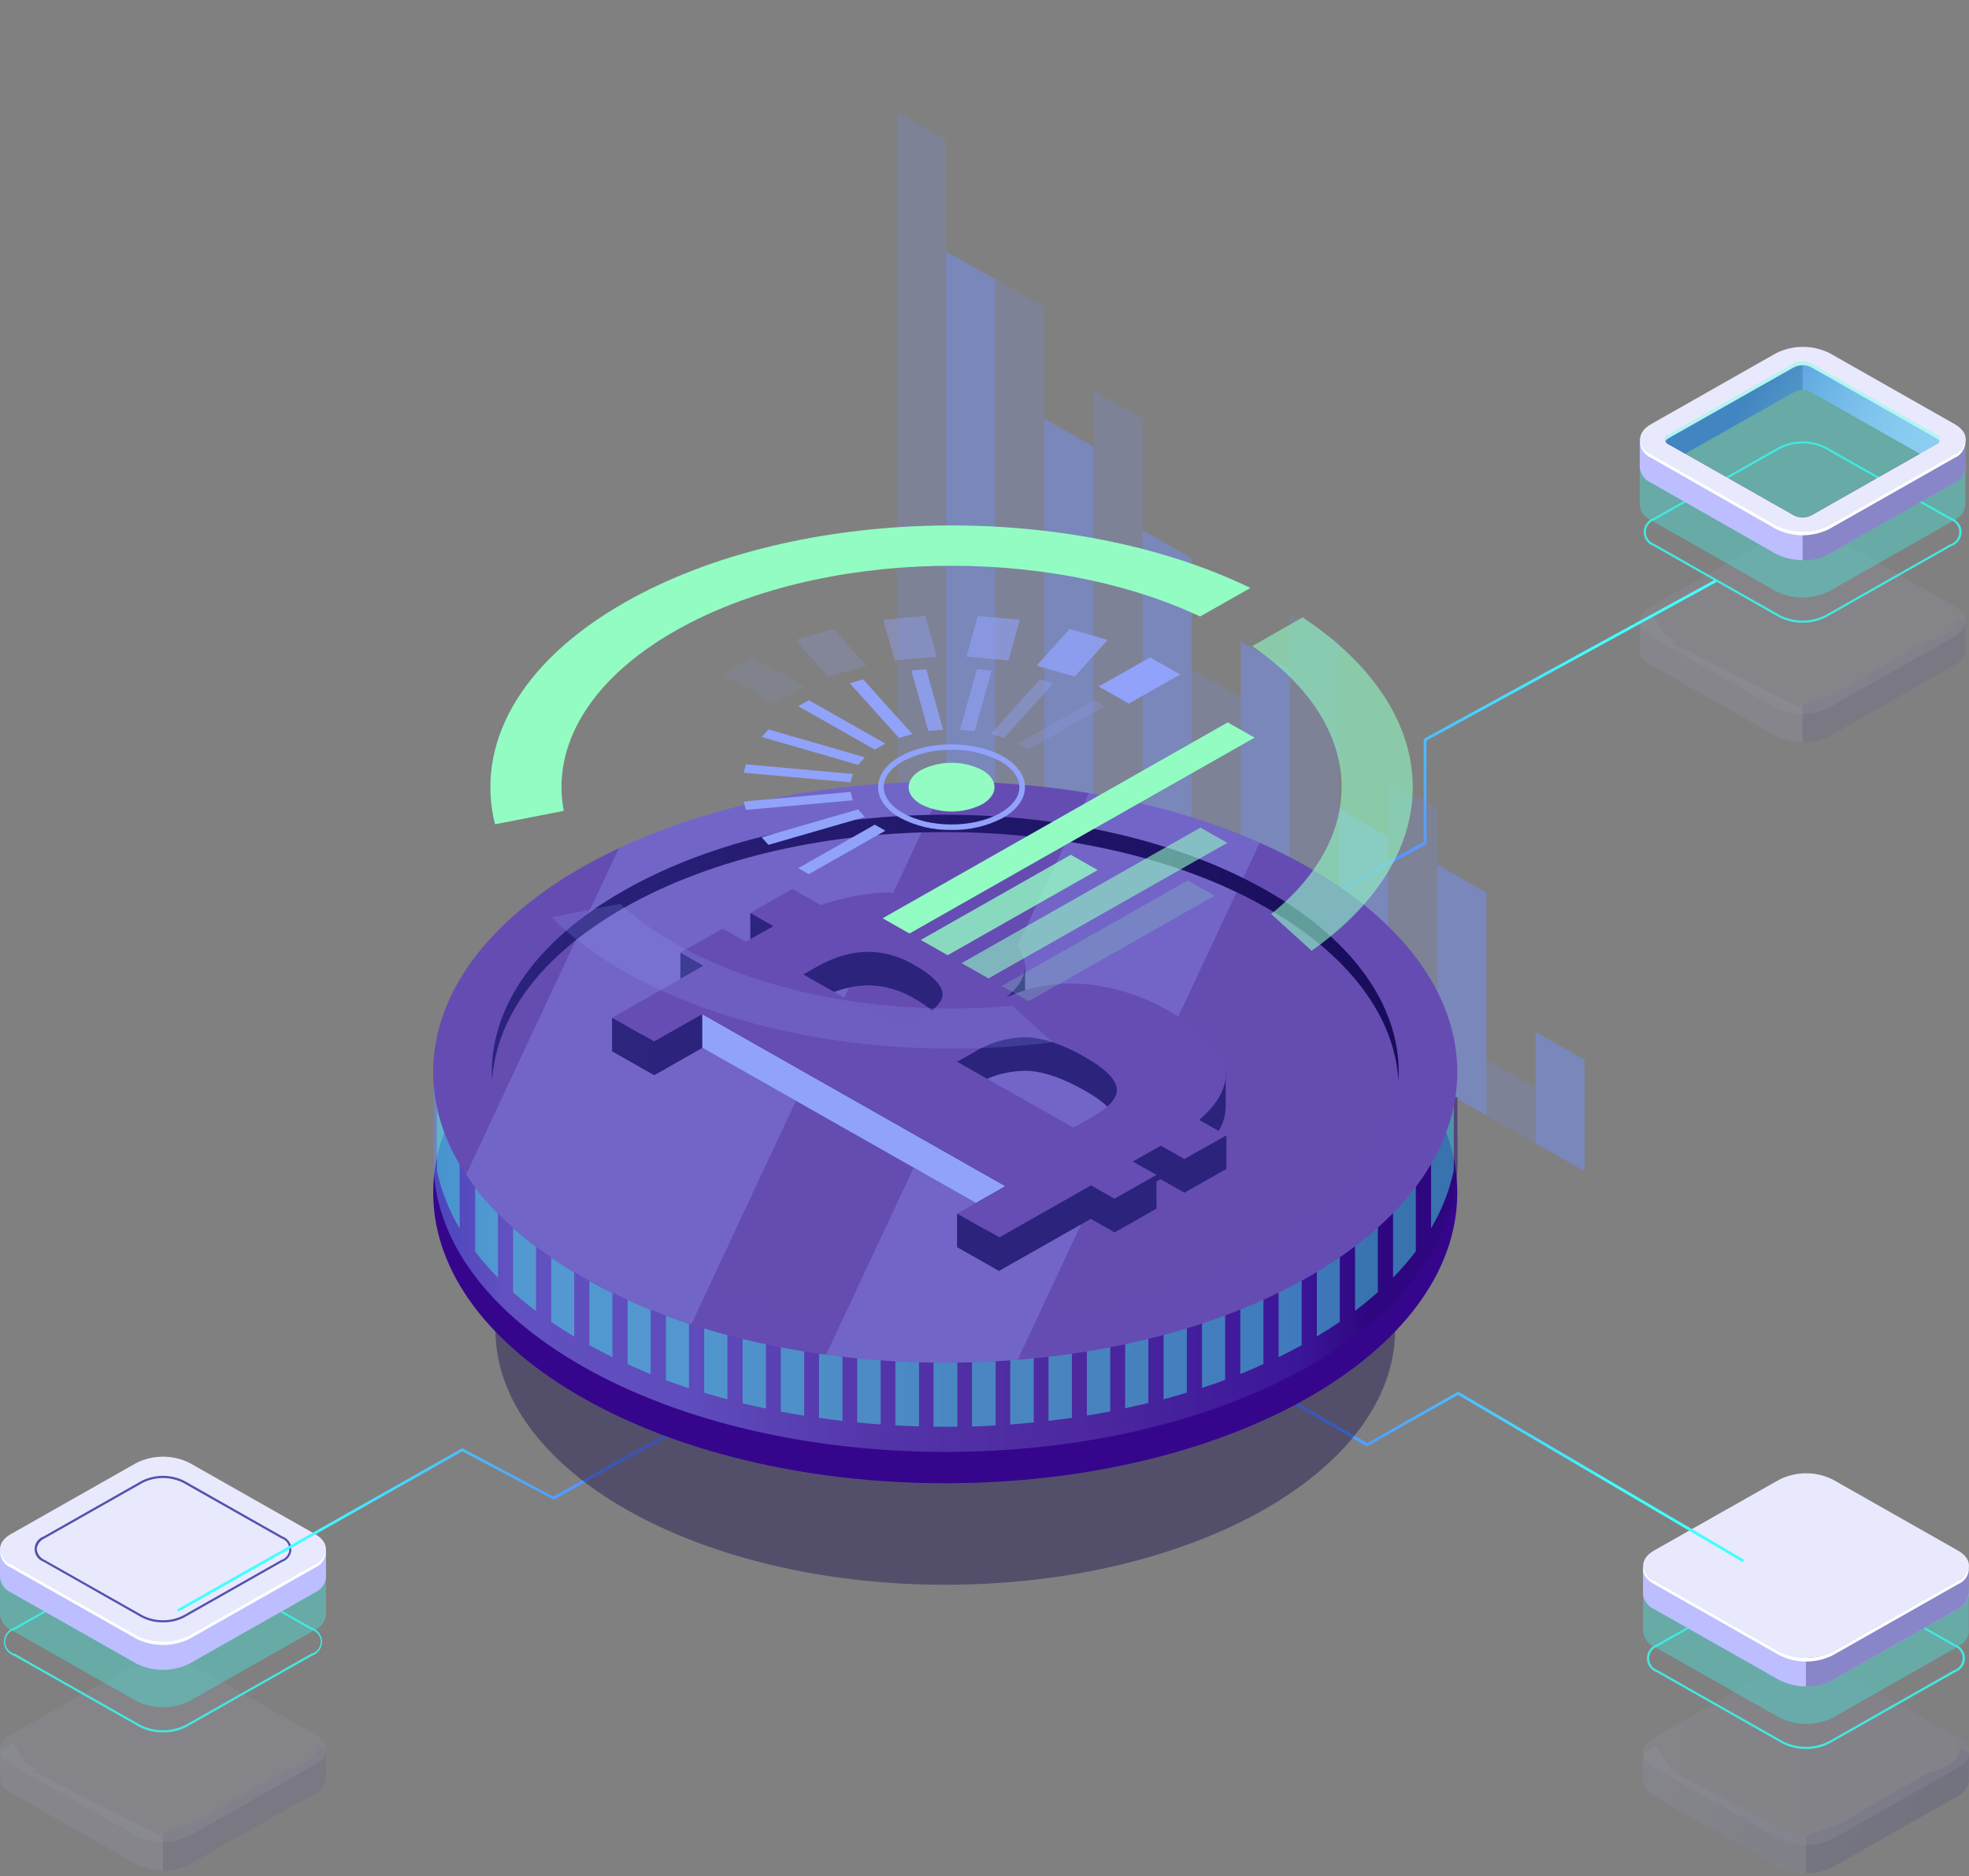 <svg width="615" height="586" viewBox="0 0 615 586" fill="none" xmlns="http://www.w3.org/2000/svg">
<rect x="0" y="0" width="615" height="586" fill="#808080" stroke="none"/>
<g opacity="0.3">
<path opacity="0.3" d="M614.933 556.146V547.437L612.5 546.095C611.807 550.197 606.881 552.919 602.746 553.482L574.711 569.598L562.484 573.933L523.409 554.124L524.32 553.619C520.976 552.083 519.175 548.584 517.375 545.376L514.744 546.912L513.181 547.359V556.282C513.284 557.296 513.657 558.266 514.261 559.095C514.865 559.924 515.679 560.583 516.623 561.006L555.817 583.206C558.394 584.481 561.24 585.146 564.126 585.146C567.012 585.146 569.858 584.481 572.436 583.206L611.57 561.006C612.497 560.588 613.299 559.943 613.898 559.133C614.498 558.323 614.875 557.374 614.993 556.379C615.002 556.302 615.002 556.223 614.993 556.146H614.933Z" fill="url(#paint0_linear_206_151)"/>
<path opacity="0.3" d="M602.745 553.482L574.71 569.598L564.066 573.37V585.15C566.959 585.209 569.82 584.54 572.376 583.206L611.51 561.006C612.437 560.588 613.239 559.943 613.838 559.133C614.438 558.323 614.815 557.374 614.933 556.379C614.943 556.302 614.943 556.223 614.933 556.146V556.146V547.437L612.697 546.212H612.459C611.708 550.255 606.841 552.841 602.745 553.482Z" fill="#0F054C"/>
<path opacity="0.3" d="M555.817 574.342L516.683 552.141C512.093 549.556 512.093 545.318 516.683 542.713L555.817 520.512C558.395 519.237 561.241 518.573 564.127 518.573C567.013 518.573 569.859 519.237 572.436 520.512L611.57 542.713C616.141 545.318 616.141 549.556 611.57 552.141L572.436 574.342C569.862 575.626 567.015 576.295 564.127 576.295C561.239 576.295 558.392 575.626 555.817 574.342Z" fill="url(#paint1_linear_206_151)"/>
<g opacity="0.3">
<path opacity="0.3" d="M555.817 574.342L516.683 552.141C512.093 549.556 512.093 545.318 516.683 542.713L555.817 520.512C558.395 519.237 561.241 518.573 564.127 518.573C567.013 518.573 569.859 519.237 572.436 520.512L611.57 542.713C616.141 545.318 616.141 549.556 611.57 552.141L572.436 574.342C569.862 575.626 567.015 576.295 564.127 576.295C561.239 576.295 558.392 575.626 555.817 574.342Z" fill="#0F054C"/>
</g>
</g>
<path d="M564.066 546.29C561.497 546.335 558.958 545.74 556.687 544.56L517.553 522.359C516.628 522.04 515.828 521.447 515.261 520.662C514.695 519.877 514.391 518.938 514.391 517.975C514.391 517.013 514.695 516.074 515.261 515.289C515.828 514.504 516.628 513.91 517.553 513.592L556.687 491.391C558.973 490.26 561.497 489.67 564.056 489.67C566.616 489.67 569.14 490.26 571.426 491.391L610.58 513.592C611.504 513.91 612.305 514.504 612.871 515.289C613.438 516.074 613.742 517.013 613.742 517.975C613.742 518.938 613.438 519.877 612.871 520.662C612.305 521.447 611.504 522.04 610.58 522.359L571.446 544.56C569.175 545.74 566.636 546.335 564.066 546.29ZM564.066 490.341C561.616 490.293 559.193 490.855 557.023 491.974L517.889 514.175C517.076 514.44 516.369 514.95 515.868 515.632C515.368 516.314 515.098 517.134 515.098 517.975C515.098 518.817 515.368 519.636 515.868 520.319C516.369 521.001 517.076 521.511 517.889 521.776L557.023 543.976C559.204 545.059 561.613 545.624 564.056 545.624C566.5 545.624 568.909 545.059 571.09 543.976L610.224 521.737C611.037 521.472 611.743 520.962 612.244 520.28C612.745 519.598 613.015 518.778 613.015 517.936C613.015 517.095 612.745 516.275 612.244 515.593C611.743 514.911 611.037 514.401 610.224 514.136L571.09 491.935C568.923 490.832 566.507 490.283 564.066 490.341V490.341Z" fill="#42E8E0"/>
<path opacity="0.4" d="M614.933 509.451V496.29L612.5 494.949C611.807 499.07 606.881 501.772 602.746 502.336L574.711 518.452L562.484 522.787L523.409 502.977L524.32 502.472C520.976 500.936 519.175 497.437 517.375 494.229L514.744 495.765L513.181 496.212V509.587C513.284 510.601 513.657 511.571 514.261 512.4C514.865 513.229 515.679 513.888 516.623 514.311L555.817 536.511C558.392 537.795 561.239 538.465 564.126 538.465C567.014 538.465 569.861 537.795 572.436 536.511L611.57 514.311C612.497 513.893 613.299 513.248 613.898 512.438C614.498 511.628 614.875 510.679 614.993 509.684C615.002 509.607 615.002 509.528 614.993 509.451H614.933Z" fill="#42E8E0"/>
<path d="M614.933 497.748V489.039L612.5 487.697C611.807 491.819 606.881 494.521 602.746 495.085L574.711 511.2L562.484 515.535L523.409 495.726L524.32 495.221C520.976 493.685 519.175 490.186 517.375 486.978L514.744 488.533L513.181 488.961V497.884C513.284 498.898 513.657 499.868 514.261 500.697C514.865 501.526 515.679 502.185 516.623 502.608L555.817 524.808C558.392 526.092 561.239 526.762 564.126 526.762C567.014 526.762 569.861 526.092 572.436 524.808L611.57 502.608C612.497 502.19 613.299 501.545 613.898 500.735C614.498 499.925 614.875 498.976 614.993 497.981C615.002 497.904 615.002 497.825 614.993 497.748H614.933Z" fill="url(#paint2_linear_206_151)"/>
<path opacity="0.3" d="M602.745 495.084L574.71 511.2L564.066 514.971V526.752C566.959 526.81 569.82 526.141 572.376 524.808L611.51 502.607C612.437 502.19 613.239 501.545 613.838 500.735C614.438 499.924 614.815 498.976 614.933 497.981C614.943 497.903 614.943 497.825 614.933 497.747V497.747V489.038L612.697 487.813H612.46C611.708 491.857 606.841 494.52 602.745 495.084Z" fill="#0F054C"/>
<path d="M555.817 515.904L516.683 493.704C512.093 491.099 512.093 486.861 516.683 484.275L555.817 462.133C558.392 460.849 561.239 460.18 564.127 460.18C567.015 460.18 569.862 460.849 572.436 462.133L611.57 484.334C616.141 486.919 616.141 491.157 611.57 493.762L572.377 515.904C569.807 517.17 566.972 517.829 564.097 517.829C561.222 517.829 558.387 517.17 555.817 515.904V515.904Z" fill="url(#paint3_linear_206_151)"/>
<path d="M611.51 493.763L572.375 515.905C569.798 517.18 566.952 517.844 564.066 517.844C561.18 517.844 558.334 517.18 555.756 515.905L516.622 493.705C515.768 493.309 515.018 492.727 514.428 492.002C513.838 491.278 513.425 490.43 513.219 489.525C512.942 491.469 514.09 493.413 516.622 494.774L555.816 517.033C558.391 518.317 561.238 518.986 564.125 518.986C567.013 518.986 569.86 518.317 572.435 517.033L611.569 494.832C612.614 494.405 613.499 493.672 614.105 492.733C614.71 491.794 615.006 490.694 614.952 489.583C614.741 490.492 614.321 491.341 613.724 492.066C613.128 492.79 612.37 493.371 611.51 493.763V493.763Z" fill="white"/>
<path d="M544.414 488L455.398 435.683L427.097 451.718H426.768L371.647 419.81L371.976 419L427.097 450.746L455.398 434.711L456.056 435.035L544.743 487.19L544.414 488Z" fill="url(#paint4_linear_206_151)"/>
<g opacity="0.3">
<path opacity="0.3" d="M101.821 555.204V546.494L99.366 545.153C98.673 549.274 93.745 551.977 89.628 552.54L61.56 568.656L49.327 572.991L10.233 553.182L11.144 552.676C7.799 551.141 5.998 547.641 4.196 544.434L1.564 545.989L3.8147e-05 546.417V555.34C0.104 556.354 0.476 557.324 1.08 558.153C1.685 558.982 2.5 559.641 3.444 560.064L42.597 582.264C45.173 583.548 48.021 584.218 50.91 584.218C53.799 584.218 56.648 583.548 59.224 582.264L98.376 560.064C99.308 559.649 100.114 559.005 100.717 558.194C101.321 557.384 101.701 556.434 101.821 555.437C101.821 555.437 101.821 555.281 101.821 555.204V555.204Z" fill="url(#paint5_linear_206_151)"/>
<path opacity="0.3" d="M89.627 552.578L61.559 568.694L50.91 572.466V584.246C53.804 584.305 56.666 583.636 59.223 582.302L98.376 560.102C99.307 559.687 100.113 559.043 100.717 558.233C101.32 557.422 101.7 556.472 101.82 555.475C101.82 555.475 101.82 555.319 101.82 555.242V546.533L99.564 545.308H99.326C98.574 549.313 93.705 551.976 89.627 552.578Z" fill="#0F054C"/>
<path opacity="0.3" d="M42.597 573.419L3.444 551.218C-1.148 548.613 -1.148 544.375 3.444 541.79L42.597 519.531C45.173 518.247 48.021 517.577 50.91 517.577C53.799 517.577 56.648 518.247 59.224 519.531L98.376 541.731C102.949 544.317 102.949 548.555 98.376 551.16L59.224 573.419C56.645 574.694 53.798 575.358 50.91 575.358C48.023 575.358 45.176 574.694 42.597 573.419V573.419Z" fill="url(#paint6_linear_206_151)"/>
<g opacity="0.3">
<path opacity="0.3" d="M42.597 573.419L3.445 551.218C-1.148 548.613 -1.148 544.375 3.445 541.79L42.597 519.531C45.173 518.247 48.022 517.577 50.911 517.577C53.8 517.577 56.648 518.247 59.224 519.531L98.377 541.731C102.949 544.317 102.949 548.555 98.377 551.16L59.224 573.419C56.645 574.694 53.798 575.358 50.911 575.358C48.023 575.358 45.176 574.694 42.597 573.419V573.419Z" fill="#0F054C"/>
</g>
</g>
<path d="M50.91 541.11C48.339 541.165 45.796 540.569 43.527 539.379L4.374 517.179C3.457 516.856 2.663 516.262 2.102 515.479C1.54 514.696 1.239 513.762 1.239 512.805C1.239 511.847 1.54 510.913 2.102 510.13C2.663 509.347 3.457 508.754 4.374 508.431L43.527 486.23C45.815 485.09 48.345 484.495 50.91 484.495C53.476 484.495 56.006 485.09 58.294 486.23L97.446 508.431C98.364 508.754 99.158 509.347 99.719 510.13C100.28 510.913 100.582 511.847 100.582 512.805C100.582 513.762 100.28 514.696 99.719 515.479C99.158 516.262 98.364 516.856 97.446 517.179L58.294 539.379C56.024 540.569 53.482 541.165 50.91 541.11ZM43.864 538.796C46.045 539.879 48.456 540.444 50.9 540.444C53.345 540.444 55.755 539.879 57.937 538.796L97.09 516.596C97.965 516.4 98.746 515.918 99.305 515.229C99.864 514.541 100.169 513.686 100.169 512.805C100.169 511.924 99.864 511.069 99.305 510.38C98.746 509.691 97.965 509.21 97.09 509.014L57.937 486.814C55.758 485.721 53.347 485.152 50.9 485.152C48.454 485.152 46.043 485.721 43.864 486.814L4.711 509.014C3.836 509.21 3.055 509.691 2.496 510.38C1.937 511.069 1.632 511.924 1.632 512.805C1.632 513.686 1.937 514.541 2.496 515.229C3.055 515.918 3.836 516.4 4.711 516.596L43.864 538.796Z" fill="#42E8E0"/>
<path opacity="0.4" d="M101.821 504.29V491.11L99.366 489.768C98.673 493.89 93.745 496.592 89.627 497.155L61.56 513.271L49.327 517.587L10.233 497.778L11.144 497.272C7.799 495.736 5.998 492.237 4.196 489.03L1.564 490.585L0 491.012V504.407C0.095 505.421 0.464 506.392 1.07 507.219C1.676 508.046 2.495 508.7 3.444 509.111L42.597 531.312C45.173 532.596 48.021 533.265 50.91 533.265C53.799 533.265 56.648 532.596 59.224 531.312L98.376 509.111C99.308 508.696 100.114 508.052 100.717 507.242C101.321 506.431 101.701 505.482 101.821 504.484C101.821 504.484 101.821 504.329 101.821 504.251V504.29Z" fill="#42E8E0"/>
<path d="M101.821 492.568V483.859L99.366 482.517C98.673 486.638 93.745 489.341 89.627 489.904L61.56 506.02L49.327 510.355L10.233 490.546L11.144 490.04C7.799 488.505 5.998 485.006 4.196 481.817L1.564 483.353L0 483.781V492.723C0.107 493.734 0.481 494.7 1.085 495.525C1.689 496.35 2.502 497.006 3.444 497.428L42.597 519.628C45.173 520.912 48.021 521.582 50.91 521.582C53.799 521.582 56.648 520.912 59.224 519.628L98.376 497.428C99.308 497.013 100.114 496.369 100.717 495.559C101.321 494.748 101.701 493.798 101.821 492.801C101.821 492.801 101.821 492.645 101.821 492.568V492.568Z" fill="url(#paint7_linear_206_151)"/>
<path d="M42.597 510.783L3.444 488.582C-1.148 485.977 -1.148 481.739 3.444 479.154L42.597 456.953C45.173 455.669 48.021 455 50.91 455C53.799 455 56.648 455.669 59.224 456.953L98.376 479.154C102.949 481.759 102.949 485.977 98.376 488.582L59.224 510.783C56.648 512.067 53.799 512.736 50.91 512.736C48.021 512.736 45.173 512.067 42.597 510.783Z" fill="url(#paint8_linear_206_151)"/>
<path d="M50.911 506.739C48.588 506.79 46.291 506.255 44.24 505.184L13.658 487.843C12.822 487.552 12.098 487.013 11.586 486.301C11.075 485.589 10.8 484.739 10.8 483.868C10.8 482.996 11.075 482.146 11.586 481.434C12.098 480.723 12.822 480.184 13.658 479.892L44.24 462.552C46.306 461.518 48.592 460.978 50.911 460.978C53.23 460.978 55.515 461.518 57.581 462.552L88.163 479.892C88.999 480.184 89.723 480.723 90.235 481.434C90.747 482.146 91.022 482.996 91.022 483.868C91.022 484.739 90.747 485.589 90.235 486.301C89.723 487.013 88.999 487.552 88.163 487.843L57.581 505.184C55.53 506.255 53.233 506.79 50.911 506.739V506.739ZM44.577 504.601C46.536 505.579 48.703 506.089 50.901 506.089C53.099 506.089 55.266 505.579 57.225 504.601L87.827 487.26C88.561 487.032 89.202 486.581 89.657 485.971C90.112 485.361 90.358 484.624 90.358 483.868C90.358 483.112 90.112 482.375 89.657 481.765C89.202 481.155 88.561 480.703 87.827 480.476L57.225 463.154C55.266 462.176 53.099 461.666 50.901 461.666C48.703 461.666 46.536 462.176 44.577 463.154L13.995 480.495C13.307 480.789 12.712 481.257 12.27 481.851C11.829 482.446 11.556 483.145 11.481 483.878C11.559 484.612 11.832 485.312 12.273 485.91C12.714 486.507 13.308 486.979 13.995 487.28L44.577 504.601Z" fill="#5351AF"/>
<path d="M98.377 488.583L59.224 510.783C56.648 512.067 53.8 512.737 50.91 512.737C48.022 512.737 45.173 512.067 42.597 510.783L3.444 488.583C2.59 488.187 1.839 487.605 1.249 486.88C0.659 486.156 0.245 485.309 0.04 484.403C-0.006 485.517 0.296 486.618 0.904 487.559C1.513 488.501 2.399 489.237 3.444 489.671L42.597 511.872C45.176 513.147 48.023 513.811 50.91 513.811C53.798 513.811 56.645 513.147 59.224 511.872L98.377 489.671C99.422 489.239 100.307 488.502 100.912 487.56C101.518 486.618 101.814 485.516 101.761 484.403C101.559 485.307 101.149 486.154 100.563 486.878C99.976 487.603 99.228 488.186 98.377 488.583V488.583Z" fill="white"/>
<path d="M55.706 503.441L144.422 453.308L172.814 468.352L173.143 468.35L228.081 437.768L227.747 437.002L172.808 467.43L144.417 452.386L143.76 452.697L55.372 502.675L55.706 503.441Z" fill="url(#paint9_linear_206_151)"/>
<g opacity="0.3">
<path opacity="0.3" d="M613.883 202.896V194.187L611.431 192.845C610.739 196.947 605.815 199.669 601.702 200.232L573.661 216.329L561.44 220.683L522.384 200.874L523.294 200.349C519.952 198.833 518.152 195.314 516.353 192.126L513.723 193.662L512.161 194.089V203.032C512.254 204.047 512.622 205.019 513.227 205.846C513.832 206.674 514.652 207.326 515.601 207.736L554.716 229.937C557.29 231.221 560.136 231.89 563.022 231.89C565.908 231.89 568.754 231.221 571.327 229.937L610.442 207.736C611.373 207.322 612.178 206.678 612.781 205.867C613.384 205.057 613.763 204.107 613.883 203.11V202.896V202.896Z" fill="url(#paint10_linear_206_151)"/>
<path opacity="0.3" d="M601.701 200.232L573.66 216.329L563.021 220.119V231.9C565.913 231.959 568.772 231.289 571.327 229.956L610.442 207.756C611.372 207.341 612.177 206.697 612.78 205.886C613.383 205.076 613.763 204.126 613.883 203.129V202.915V194.206L611.648 192.981H611.411C610.62 197.005 605.775 199.669 601.701 200.232Z" fill="#0F054C"/>
<path opacity="0.3" d="M554.716 221.091L515.7 198.891C511.112 196.286 511.112 192.067 515.7 189.462L554.716 167.184C557.29 165.9 560.135 165.231 563.022 165.231C565.908 165.231 568.753 165.9 571.327 167.184L610.442 189.385C615.03 191.99 615.03 196.208 610.442 198.813L571.327 221.014C568.76 222.31 565.917 222.992 563.031 223.006C560.145 223.019 557.296 222.363 554.716 221.091V221.091Z" fill="url(#paint11_linear_206_151)"/>
<g opacity="0.3">
<path opacity="0.3" d="M554.716 221.091L515.7 198.891C511.112 196.286 511.112 192.067 515.7 189.462L554.716 167.184C557.29 165.9 560.135 165.231 563.022 165.231C565.908 165.231 568.753 165.9 571.327 167.184L610.442 189.385C615.03 191.99 615.03 196.208 610.442 198.813L571.327 221.014C568.76 222.31 565.917 222.992 563.031 223.006C560.145 223.019 557.296 222.363 554.716 221.091V221.091Z" fill="#0F054C"/>
</g>
</g>
<path d="M563.023 194.498C560.455 194.543 557.917 193.948 555.647 192.768L516.532 170.567C515.608 170.248 514.808 169.655 514.242 168.87C513.676 168.085 513.372 167.146 513.372 166.183C513.372 165.221 513.676 164.282 514.242 163.497C514.808 162.712 515.608 162.118 516.532 161.8L555.647 139.599C557.935 138.467 560.461 137.878 563.023 137.878C565.585 137.878 568.111 138.467 570.399 139.599L609.514 161.8C610.438 162.118 611.238 162.712 611.804 163.497C612.37 164.282 612.674 165.221 612.674 166.183C612.674 167.146 612.37 168.085 611.804 168.87C611.238 169.655 610.438 170.248 609.514 170.567L570.399 192.768C568.129 193.948 565.591 194.543 563.023 194.498ZM563.023 138.53C560.578 138.488 558.163 139.057 556.003 140.182L516.868 162.383C516.056 162.648 515.349 163.158 514.849 163.84C514.348 164.522 514.078 165.342 514.078 166.183C514.078 167.025 514.348 167.844 514.849 168.527C515.349 169.209 516.056 169.719 516.868 169.984L556.003 192.184C558.182 193.267 560.59 193.832 563.033 193.832C565.475 193.832 567.883 193.267 570.063 192.184L609.178 169.984C609.99 169.719 610.696 169.209 611.197 168.527C611.698 167.844 611.968 167.025 611.968 166.183C611.968 165.342 611.698 164.522 611.197 163.84C610.696 163.158 609.99 162.648 609.178 162.383L570.063 140.182C567.895 139.057 565.474 138.488 563.023 138.53V138.53Z" fill="#42E8E0"/>
<path opacity="0.4" d="M613.883 157.659V144.498L611.431 143.156C610.739 147.258 605.815 149.98 601.702 150.544L573.661 166.659L561.44 171.072L522.384 151.263L523.294 150.757C519.952 149.222 518.152 145.722 516.353 142.515L513.723 144.051L512.161 144.498V157.873C512.287 158.883 512.68 159.844 513.301 160.659C513.922 161.474 514.749 162.115 515.7 162.519L554.716 184.68C557.29 185.964 560.136 186.634 563.022 186.634C565.908 186.634 568.754 185.964 571.327 184.68L610.442 162.48C611.373 162.065 612.178 161.421 612.781 160.611C613.384 159.8 613.763 158.85 613.883 157.853V157.62V157.659Z" fill="#42E8E0"/>
<path d="M613.883 145.956V137.247L611.431 135.905C610.739 140.007 605.815 142.729 601.702 143.292L573.661 159.408L561.44 163.743L522.384 143.856L523.294 143.351C519.952 141.815 518.152 138.316 516.353 135.108L513.723 136.644L512.161 137.091V146.014C512.264 147.028 512.636 147.998 513.24 148.827C513.844 149.656 514.658 150.315 515.601 150.738L554.716 173.016C557.293 174.291 560.137 174.956 563.022 174.956C565.907 174.956 568.751 174.291 571.327 173.016L610.442 150.816C611.373 150.401 612.178 149.757 612.781 148.947C613.384 148.136 613.763 147.186 613.883 146.189V145.956Z" fill="url(#paint12_linear_206_151)"/>
<path opacity="0.3" d="M601.701 143.293L573.66 159.409L563.021 163.18V174.961C565.913 175.019 568.772 174.35 571.327 173.017L610.442 150.816C611.372 150.402 612.177 149.758 612.78 148.947C613.383 148.137 613.763 147.187 613.883 146.19V145.956V137.247L611.648 136.022H611.411C610.62 140.066 605.775 142.729 601.701 143.293Z" fill="#0F054C"/>
<path d="M523.294 143.428L560.372 122.472C561.197 122.065 562.108 121.853 563.032 121.853C563.955 121.853 564.866 122.065 565.691 122.472L602.097 143.137L601.702 143.37C605.815 142.806 610.739 140.084 611.431 135.983L570.556 113.627L558.691 110.536L549.001 116.134L516.373 135.263C518.152 138.393 519.952 141.912 523.294 143.428Z" fill="url(#paint13_linear_206_151)"/>
<path opacity="0.3" d="M563.022 111.605L558.671 110.458L548.982 116.057L516.353 135.186C518.152 138.393 519.952 141.893 523.294 143.428L560.372 122.472C561.182 122.033 562.096 121.811 563.022 121.83V111.605Z" fill="#0F054C"/>
<path d="M554.716 164.152L515.7 141.912C511.112 139.327 511.112 135.089 515.7 132.484L554.815 110.283C557.391 109.008 560.236 108.344 563.121 108.344C566.005 108.344 568.85 109.008 571.426 110.283L610.541 132.484C615.129 135.089 615.129 139.327 610.541 141.912L571.426 164.113C568.843 165.419 565.981 166.104 563.076 166.11C560.171 166.117 557.306 165.446 554.716 164.152ZM565.691 113.608C564.866 113.201 563.955 112.989 563.032 112.989C562.108 112.989 561.197 113.201 560.372 113.608L521.257 135.808C520.931 135.912 520.647 136.115 520.445 136.387C520.244 136.66 520.136 136.988 520.136 137.324C520.136 137.661 520.244 137.989 520.445 138.262C520.647 138.534 520.931 138.737 521.257 138.841L560.372 161.041C561.197 161.448 562.108 161.66 563.032 161.66C563.955 161.66 564.866 161.448 565.691 161.041L604.806 138.841C605.123 138.728 605.396 138.521 605.59 138.25C605.783 137.979 605.887 137.656 605.887 137.324C605.887 136.993 605.783 136.67 605.59 136.399C605.396 136.128 605.123 135.921 604.806 135.808L565.691 113.608Z" fill="url(#paint14_linear_206_151)"/>
<path d="M604.806 135.73L565.691 113.53C564.865 113.123 563.954 112.911 563.031 112.911C562.107 112.911 561.197 113.123 560.371 113.53L521.256 135.73C520.267 136.294 519.951 137.071 520.267 137.791C520.49 137.377 520.835 137.038 521.256 136.819L560.371 114.696C561.197 114.289 562.107 114.077 563.031 114.077C563.954 114.077 564.865 114.289 565.691 114.696L604.806 136.897C605.222 137.116 605.56 137.455 605.775 137.869C606.091 137.071 605.775 136.294 604.806 135.73Z" fill="white"/>
<path d="M610.444 141.912L571.329 164.112C568.755 165.397 565.909 166.066 563.023 166.066C560.137 166.066 557.291 165.397 554.718 164.112L515.701 141.912C514.848 141.522 514.097 140.944 513.507 140.222C512.917 139.501 512.504 138.655 512.3 137.752C512.256 138.863 512.558 139.961 513.166 140.899C513.774 141.837 514.658 142.57 515.701 143.001L554.718 165.24C557.291 166.524 560.137 167.193 563.023 167.193C565.909 167.193 568.755 166.524 571.329 165.24L610.444 143.039C611.487 142.609 612.371 141.876 612.979 140.938C613.587 140 613.889 138.902 613.845 137.791C613.635 138.687 613.22 139.525 612.631 140.239C612.041 140.953 611.293 141.526 610.444 141.912Z" fill="white"/>
<path d="M555.823 163.53L516.708 141.329C512.753 139.074 512.753 135.497 516.708 133.164L555.823 110.964C558.052 109.844 560.519 109.261 563.021 109.261C565.524 109.261 567.991 109.844 570.22 110.964L609.335 133.164C613.29 135.419 613.29 138.996 609.335 141.329L570.22 163.53C567.991 164.649 565.524 165.233 563.021 165.233C560.519 165.233 558.052 164.649 555.823 163.53V163.53ZM566.779 112.986C565.616 112.4 564.328 112.095 563.021 112.095C561.715 112.095 560.427 112.4 559.264 112.986L520.149 135.108C519.693 135.258 519.297 135.546 519.016 135.929C518.735 136.313 518.584 136.774 518.584 137.247C518.584 137.72 518.735 138.18 519.016 138.564C519.297 138.948 519.693 139.235 520.149 139.385L559.205 161.586C560.371 162.16 561.658 162.46 562.962 162.46C564.267 162.46 565.553 162.16 566.719 161.586L605.854 139.385C606.31 139.235 606.707 138.948 606.988 138.564C607.269 138.18 607.42 137.72 607.42 137.247C607.42 136.774 607.269 136.313 606.988 135.929C606.707 135.546 606.31 135.258 605.854 135.108L566.779 112.986Z" fill="url(#paint15_linear_206_151)"/>
<path opacity="0.4" d="M565.692 113.53C564.867 113.123 563.956 112.911 563.032 112.911C562.109 112.911 561.198 113.123 560.373 113.53L521.258 135.73C520.932 135.834 520.648 136.037 520.446 136.309C520.245 136.582 520.136 136.91 520.136 137.246C520.136 137.583 520.245 137.911 520.446 138.184C520.648 138.456 520.932 138.659 521.258 138.763L560.373 160.963C561.198 161.37 562.109 161.582 563.032 161.582C563.956 161.582 564.867 161.37 565.692 160.963L604.807 138.763C605.124 138.65 605.397 138.443 605.591 138.172C605.784 137.901 605.887 137.578 605.887 137.246C605.887 136.915 605.784 136.592 605.591 136.321C605.397 136.05 605.124 135.843 604.807 135.73L565.692 113.53Z" fill="#42E8E0"/>
<path d="M536.184 181.78L445.543 231.333L445.533 263.421L445.368 263.701L389.671 294.629L389.121 293.944L444.676 262.935L444.687 230.847L445.301 230.449L535.635 181.095L536.184 181.78Z" fill="url(#paint16_linear_206_151)"/>
<path opacity="0.5" d="M479.602 322.296L494.939 331.015V365.83L479.602 357.126V322.296Z" fill="#758EF5"/>
<path opacity="0.2" d="M464.265 331.015L479.602 339.719V357.126L464.265 348.423V331.015Z" fill="#758EF5"/>
<path opacity="0.5" d="M448.927 270.059L464.264 278.778V348.423L448.927 339.719V270.059Z" fill="#758EF5"/>
<path opacity="0.2" d="M433.574 243.948L448.927 252.652V339.719L433.574 331.015V243.948Z" fill="#758EF5"/>
<path opacity="0.5" d="M418.238 252.652L433.574 261.355V331.015L418.238 322.296V252.652Z" fill="#758EF5"/>
<path opacity="0.2" d="M402.9 191.711L418.237 200.415V322.296L402.9 313.592V191.711Z" fill="#758EF5"/>
<path opacity="0.5" d="M387.564 200.415L402.901 209.119V313.593L387.564 304.889V200.415Z" fill="#758EF5"/>
<path opacity="0.2" d="M372.227 209.118L387.564 217.822V304.888L372.227 296.185V209.118Z" fill="#758EF5"/>
<path opacity="0.5" d="M356.875 165.585L372.228 174.304V296.186L356.875 287.482V165.585Z" fill="#758EF5"/>
<path opacity="0.2" d="M341.538 122.067L356.874 130.77V287.482L341.538 278.762V122.067Z" fill="#758EF5"/>
<path opacity="0.5" d="M326.201 130.771L341.538 139.474V278.763L326.201 270.059V130.771Z" fill="#758EF5"/>
<path opacity="0.2" d="M310.864 87.237L326.201 95.94V270.059L310.864 261.355V87.237Z" fill="#758EF5"/>
<path opacity="0.5" d="M295.51 78.533L310.863 87.237V261.355L295.51 252.652V78.533Z" fill="#758EF5"/>
<path opacity="0.2" d="M280.174 35L295.511 43.704V252.652L280.174 243.948V35Z" fill="#758EF5"/>
<path opacity="0.4" d="M295.241 495C372.845 495 435.756 459.296 435.756 415.254C435.756 371.211 372.845 335.507 295.241 335.507C217.637 335.507 154.726 371.211 154.726 415.254C154.726 459.296 217.637 495 295.241 495Z" fill="#0F054C"/>
<path d="M295.242 463.294C383.569 463.294 455.172 422.657 455.172 372.528C455.172 322.399 383.569 281.762 295.242 281.762C206.914 281.762 135.311 322.399 135.311 372.528C135.311 422.657 206.914 463.294 295.242 463.294Z" fill="url(#paint17_linear_206_151)"/>
<path opacity="0.48" d="M455.189 342.641H451.236C444.816 326.477 430.523 311.106 408.34 298.533C345.885 263.081 244.614 263.081 182.239 298.533C161.289 310.422 147.454 324.783 140.481 339.968H135.469V360.095C134.22 384.201 149.81 408.54 182.239 426.926C244.693 462.362 345.964 462.362 408.419 426.926C439.646 409.192 455.268 385.972 455.268 362.737L455.189 342.641Z" fill="url(#paint18_linear_206_151)"/>
<path opacity="0.48" d="M451.236 334.838C451.015 334.279 450.778 333.719 450.525 333.16V319.933H442.145V318.985C439.955 316.098 437.578 313.351 435.03 310.764V319.933H430.286V306.21C428.062 304.22 425.68 302.272 423.14 300.366V319.965H418.396V296.884C416.104 295.33 413.653 293.776 411.218 292.315V319.887H406.475V289.58C404.134 288.285 401.736 287.041 399.28 285.85V319.887H394.537V283.689C392.165 282.653 389.762 281.617 387.327 280.581V319.887H382.584V288.103H375.358V319.933H370.615V296.884H363.357V319.98H358.614V305.619H351.341V319.98H346.692V314.369H339.466V319.98H251.145V314.369H243.84V319.98H239.192V305.619H231.95V319.98H227.207V296.884H219.949V319.98H215.206V288.103H207.98V319.933H203.237V280.596C200.802 281.57 198.398 282.606 196.027 283.705V319.98H191.283V285.865C188.833 287.062 186.429 288.29 184.089 289.58V319.933H179.346V292.315C176.848 293.786 174.455 295.304 172.168 296.869V319.933H167.424V300.288C164.879 302.184 162.507 304.143 160.278 306.132V319.933H155.534V310.608C152.995 313.199 150.619 315.939 148.419 318.814V319.856H140.039V332.056H136.482V365.798C137.869 372.098 140.265 378.142 143.581 383.703V362.674H148.419V390.914C150.61 393.791 152.987 396.527 155.534 399.105V362.674H160.278V403.674C162.507 405.648 164.894 407.607 167.424 409.503V362.674H172.168V412.922C174.466 414.476 176.858 415.999 179.346 417.491V362.674H184.089V420.18C186.429 421.455 188.827 422.693 191.283 423.895V362.674H196.027V426.133C198.398 427.169 200.802 428.205 203.237 429.241V362.721H207.98V431.106C210.352 431.992 212.723 432.831 215.206 433.64V362.674H219.949V435.007C222.353 435.738 224.693 436.422 227.207 437.074V362.674H231.95V438.318C234.353 438.893 236.772 439.452 239.223 439.965V362.721H243.872V440.913C246.291 441.38 248.726 441.799 251.176 442.203V362.674H255.809V442.856C258.228 443.214 260.679 443.524 263.13 443.82V362.674H267.731V444.317C270.166 444.55 272.616 444.752 275.083 444.939V362.674H279.652V445.234C282.119 445.358 284.57 445.467 287.036 445.545V362.674H291.59V445.638C294.078 445.638 296.56 445.638 299.037 445.638V362.674H303.591V445.545C306.057 445.545 308.508 445.358 310.975 445.234V362.674H315.544V444.939C318.011 444.752 320.461 444.55 322.896 444.301V362.674H327.497V443.804C329.948 443.524 332.399 443.198 334.818 442.856V362.674H339.466V442.141C341.917 441.753 344.352 441.317 346.771 440.851V362.674H351.42V439.872C353.87 439.344 356.29 438.8 358.693 438.209V362.674H363.436V437.059C365.871 436.406 368.29 435.707 370.694 434.992V362.674H375.437V433.5C377.872 432.707 380.291 431.945 382.663 430.982V362.674H387.406V429.163C389.841 428.184 392.244 427.174 394.616 426.055V362.674H399.359V423.895C401.815 422.693 404.213 421.455 406.554 420.18V362.674H411.297V417.46C413.795 415.968 416.188 414.44 418.475 412.875V362.674H423.219V409.456C425.748 407.539 428.131 405.591 430.365 403.612V362.674H435.109V399.058C437.661 396.474 440.038 393.728 442.224 390.837V362.674H446.983V383.641C450.325 378.031 452.723 371.927 454.082 365.565V334.854L451.236 334.838Z" fill="url(#paint19_linear_206_151)"/>
<path d="M295.242 425.636C383.569 425.636 455.172 384.998 455.172 334.87C455.172 284.741 383.569 244.104 295.242 244.104C206.914 244.104 135.311 284.741 135.311 334.87C135.311 384.998 206.914 425.636 295.242 425.636Z" fill="url(#paint20_linear_206_151)"/>
<path opacity="0.3" d="M295.305 244.041C259.066 244.041 222.826 250.989 193.323 264.868L145.604 366.824C153.383 378.558 165.542 389.547 182.16 398.981C192.884 404.983 204.206 409.889 215.949 413.621L295.305 244.041Z" fill="#91A2FA"/>
<path opacity="0.3" d="M340.113 247.74L258.021 423.149C277.859 425.797 297.93 426.318 317.883 424.703L393.445 263.236C376.412 255.858 358.49 250.65 340.113 247.74V247.74Z" fill="#91A2FA"/>
<g opacity="0.05">
<path opacity="0.05" d="M295.242 415.254C373.466 415.254 436.879 379.265 436.879 334.87C436.879 290.475 373.466 254.486 295.242 254.486C217.018 254.486 153.605 290.475 153.605 334.87C153.605 379.265 217.018 415.254 295.242 415.254Z" fill="url(#paint21_linear_206_151)"/>
<g opacity="0.05">
<path opacity="0.05" d="M42.246 334.528L40.728 333.658L287.479 193.623L288.997 194.493L42.246 334.528Z" fill="#91A2FA"/>
<path opacity="0.05" d="M46.594 336.983L45.076 336.128L291.827 196.094L293.344 196.949L46.594 336.983Z" fill="#91A2FA"/>
<path opacity="0.05" d="M50.943 339.455L49.425 338.6L296.175 198.566L297.693 199.42L50.943 339.455Z" fill="#91A2FA"/>
<path opacity="0.05" d="M55.291 341.926L53.773 341.071L300.523 201.037L302.041 201.891L55.291 341.926Z" fill="#91A2FA"/>
<path opacity="0.05" d="M59.639 344.397L58.121 343.527L304.871 203.492L306.389 204.363L59.639 344.397Z" fill="#91A2FA"/>
<path opacity="0.05" d="M63.987 346.853L62.469 345.998L309.219 205.963L310.737 206.818L63.987 346.853Z" fill="#91A2FA"/>
<path opacity="0.05" d="M68.335 349.324L66.817 348.469L313.567 208.434L315.07 209.289L68.335 349.324Z" fill="#91A2FA"/>
<path opacity="0.05" d="M72.683 351.795L71.165 350.94L317.916 210.906L319.418 211.761L72.683 351.795Z" fill="#91A2FA"/>
<path opacity="0.05" d="M77.031 354.267L75.513 353.396L322.264 213.362L323.766 214.217L77.031 354.267Z" fill="#91A2FA"/>
<path opacity="0.05" d="M81.379 356.722L79.862 355.867L326.612 215.833L328.114 216.688L81.379 356.722Z" fill="#91A2FA"/>
<path opacity="0.05" d="M85.711 359.193L84.209 358.338L330.96 218.304L332.462 219.159L85.711 359.193Z" fill="#91A2FA"/>
<path opacity="0.05" d="M90.06 361.664L88.558 360.81L335.308 220.775L336.81 221.63L90.06 361.664Z" fill="#91A2FA"/>
<path opacity="0.05" d="M94.408 364.12L92.906 363.265L339.656 223.23L341.158 224.085L94.408 364.12Z" fill="#91A2FA"/>
<path opacity="0.05" d="M98.756 366.591L97.254 365.736L344.004 225.702L345.507 226.557L98.756 366.591Z" fill="#91A2FA"/>
<path opacity="0.05" d="M103.104 369.062L101.602 368.207L348.352 228.173L349.854 229.028L103.104 369.062Z" fill="#91A2FA"/>
<path opacity="0.05" d="M107.453 371.533L105.935 370.679L352.685 230.629L354.203 231.499L107.453 371.533Z" fill="#91A2FA"/>
<path opacity="0.05" d="M111.8 374.005L110.283 373.135L357.033 233.1L358.551 233.955L111.8 374.005Z" fill="#91A2FA"/>
<path opacity="0.05" d="M116.149 376.461L114.631 375.606L361.381 235.572L362.899 236.426L116.149 376.461Z" fill="#91A2FA"/>
<path opacity="0.05" d="M120.497 378.932L118.979 378.077L365.729 238.042L367.247 238.897L120.497 378.932Z" fill="#91A2FA"/>
<path opacity="0.05" d="M124.845 381.403L123.327 380.533L370.077 240.498L371.595 241.368L124.845 381.403Z" fill="#91A2FA"/>
<path opacity="0.05" d="M129.193 383.858L127.675 383.003L374.426 242.969L375.943 243.824L129.193 383.858Z" fill="#91A2FA"/>
<path opacity="0.05" d="M133.541 386.33L132.023 385.475L378.773 245.44L380.291 246.295L133.541 386.33Z" fill="#91A2FA"/>
<path opacity="0.05" d="M137.889 388.801L136.371 387.946L383.122 247.912L384.639 248.767L137.889 388.801Z" fill="#91A2FA"/>
<path opacity="0.05" d="M142.237 391.272L140.719 390.417L387.469 250.367L388.987 251.238L142.237 391.272Z" fill="#91A2FA"/>
<path opacity="0.05" d="M146.585 393.727L145.067 392.873L391.818 252.838L393.336 253.693L146.585 393.727Z" fill="#91A2FA"/>
<path opacity="0.05" d="M150.934 396.198L149.416 395.344L396.166 255.309L397.668 256.164L150.934 396.198Z" fill="#91A2FA"/>
<path opacity="0.05" d="M155.282 398.67L153.764 397.815L400.514 257.781L402.016 258.635L155.282 398.67Z" fill="#91A2FA"/>
<path opacity="0.05" d="M159.614 401.141L158.112 400.271L404.862 260.236L406.364 261.107L159.614 401.141Z" fill="#91A2FA"/>
<path opacity="0.05" d="M163.962 403.597L162.459 402.742L409.21 262.708L410.712 263.562L163.962 403.597Z" fill="#91A2FA"/>
<path opacity="0.05" d="M168.31 406.068L166.808 405.213L413.558 265.178L415.06 266.033L168.31 406.068Z" fill="#91A2FA"/>
<path opacity="0.05" d="M172.658 408.539L171.156 407.684L417.906 267.649L419.408 268.504L172.658 408.539Z" fill="#91A2FA"/>
<path opacity="0.05" d="M177.006 411.01L175.504 410.14L422.255 270.106L423.757 270.961L177.006 411.01Z" fill="#91A2FA"/>
<path opacity="0.05" d="M181.354 413.466L179.852 412.611L426.587 272.577L428.104 273.431L181.354 413.466Z" fill="#91A2FA"/>
<path opacity="0.05" d="M185.702 415.937L184.2 415.083L430.95 275.048L432.452 275.903L185.702 415.937Z" fill="#91A2FA"/>
<path opacity="0.05" d="M190.05 418.409L188.548 417.554L435.283 277.504L436.801 278.374L190.05 418.409Z" fill="#91A2FA"/>
<path opacity="0.05" d="M194.399 420.88L192.896 420.009L439.631 279.975L441.149 280.845L194.399 420.88Z" fill="#91A2FA"/>
<path opacity="0.05" d="M198.747 423.335L197.229 422.48L443.979 282.446L445.497 283.301L198.747 423.335Z" fill="#91A2FA"/>
<path opacity="0.05" d="M203.095 425.807L201.577 424.952L448.327 284.918L449.845 285.773L203.095 425.807Z" fill="#91A2FA"/>
<path opacity="0.05" d="M207.443 428.278L205.925 427.423L452.676 287.373L454.194 288.243L207.443 428.278Z" fill="#91A2FA"/>
<path opacity="0.05" d="M211.791 430.749L210.273 429.879L457.023 289.844L458.541 290.715L211.791 430.749Z" fill="#91A2FA"/>
<path opacity="0.05" d="M216.139 433.204L214.621 432.35L461.371 292.315L462.889 293.17L216.139 433.204Z" fill="#91A2FA"/>
<path opacity="0.05" d="M220.488 435.675L218.97 434.821L465.721 294.786L467.238 295.641L220.488 435.675Z" fill="#91A2FA"/>
<path opacity="0.05" d="M224.835 438.147L223.318 437.293L470.068 297.258L471.586 298.113L224.835 438.147Z" fill="#91A2FA"/>
<path opacity="0.05" d="M229.184 440.619L227.666 439.748L474.416 299.714L475.934 300.569L229.184 440.619Z" fill="#91A2FA"/>
<path opacity="0.05" d="M233.532 443.074L232.014 442.219L478.764 302.185L480.282 303.04L233.532 443.074Z" fill="#91A2FA"/>
<path opacity="0.05" d="M237.88 445.545L236.362 444.69L483.113 304.656L484.631 305.511L237.88 445.545Z" fill="#91A2FA"/>
<path opacity="0.05" d="M242.228 448.016L240.71 447.161L487.46 307.111L488.978 307.982L242.228 448.016Z" fill="#91A2FA"/>
<path opacity="0.05" d="M246.576 450.472L245.058 449.617L491.808 309.582L493.31 310.437L246.576 450.472Z" fill="#91A2FA"/>
<path opacity="0.05" d="M250.924 452.943L249.406 452.089L496.157 312.054L497.659 312.909L250.924 452.943Z" fill="#91A2FA"/>
<path opacity="0.05" d="M255.256 455.414L253.754 454.56L500.504 314.525L502.006 315.38L255.256 455.414Z" fill="#91A2FA"/>
<path opacity="0.05" d="M259.604 457.886L258.102 457.031L504.852 316.981L506.354 317.851L259.604 457.886Z" fill="#91A2FA"/>
<path opacity="0.05" d="M263.953 460.341L262.451 459.486L509.201 319.452L510.703 320.307L263.953 460.341Z" fill="#91A2FA"/>
<path opacity="0.05" d="M268.301 462.812L266.799 461.957L513.55 321.923L515.052 322.778L268.301 462.812Z" fill="#91A2FA"/>
<path opacity="0.05" d="M272.649 465.284L271.147 464.429L517.897 324.395L519.399 325.25L272.649 465.284Z" fill="#91A2FA"/>
<path opacity="0.05" d="M276.996 467.755L275.478 466.885L522.228 326.851L523.746 327.721L276.996 467.755Z" fill="#91A2FA"/>
<path opacity="0.05" d="M281.344 470.211L279.826 469.356L526.577 329.321L528.094 330.176L281.344 470.211Z" fill="#91A2FA"/>
<path opacity="0.05" d="M285.692 472.681L284.175 471.827L530.925 331.792L532.443 332.647L285.692 472.681Z" fill="#91A2FA"/>
<path opacity="0.05" d="M290.04 475.153L288.522 474.298L535.272 334.264L536.79 335.118L290.04 475.153Z" fill="#91A2FA"/>
<path opacity="0.05" d="M294.388 477.623L292.87 476.753L539.62 336.719L541.138 337.589L294.388 477.623Z" fill="#91A2FA"/>
<path opacity="0.05" d="M298.736 480.08L297.218 479.225L543.969 339.191L545.487 340.046L298.736 480.08Z" fill="#91A2FA"/>
<path opacity="0.05" d="M303.084 482.551L301.566 481.696L548.316 341.662L549.834 342.517L303.084 482.551Z" fill="#91A2FA"/>
</g>
</g>
<path d="M195.094 283.441C250.433 252.062 340.083 252.062 395.407 283.441C421.843 298.455 435.63 317.913 436.8 337.574C438.065 316.111 424.278 294.414 395.407 278.032C340.067 246.637 250.402 246.637 195.094 278.032C166.223 294.414 152.404 316.111 153.7 337.574C154.87 317.913 168.705 298.439 195.094 283.441Z" fill="url(#paint22_linear_206_151)"/>
<path d="M339.024 317.851C330.59 317.116 322.105 318.512 314.374 321.907C323.861 314.136 321.674 306.194 307.812 298.081L306.785 297.491C302.289 294.858 297.463 292.815 292.428 291.414C287.663 290.049 282.733 289.322 277.771 289.253C273.033 289.283 268.317 289.889 263.731 291.056C261.169 291.699 258.724 292.414 256.394 293.201L247.477 288.134L234.353 295.579L241.69 299.76C240.393 300.444 239.081 301.159 237.737 301.92L232.994 304.656L225.72 300.521L212.597 307.966L219.87 312.1L210.81 317.245L207.269 319.265L206.304 319.794L191.252 328.342L204.375 335.802L219.427 327.254L314.01 380.967L298.942 389.516L312.066 396.96L327.134 388.412L331.64 385.863L340.7 380.719L348.099 384.915L361.223 377.47L356.479 374.813L353.776 373.258L362.488 368.316L369.887 372.512L383.011 365.068L378.267 362.41L374.504 360.265C379.674 355.836 382.41 351.36 382.758 346.852C383.137 340.117 377.445 333.383 365.681 326.648L364.891 326.181C356.974 321.617 348.153 318.776 339.024 317.851V317.851ZM250.923 314.836L255.145 312.427C265.602 306.5 275.615 306.241 285.186 311.65C290.784 314.758 293.819 317.726 294.341 320.353C294.863 322.98 292.238 325.933 286.436 329.197L281.328 332.087L250.923 314.836ZM335.229 362.674L298.911 342.112L304.16 339.128C309.15 336.02 314.95 334.401 320.857 334.465C326.064 334.714 332.072 336.786 338.881 340.682C344.953 344.133 348.231 347.319 348.716 350.241C349.206 353.162 346.55 356.271 340.81 359.566L335.229 362.674Z" fill="url(#paint23_linear_206_151)"/>
<path d="M212.518 297.506V305.775L219.791 301.641L212.518 297.506Z" fill="url(#paint24_linear_206_151)"/>
<path d="M234.353 285.119V293.388L241.689 289.3L234.353 285.119Z" fill="url(#paint25_linear_206_151)"/>
<path d="M320.177 301.656V311.478L313.599 307.515L320.177 301.656Z" fill="url(#paint26_linear_206_151)"/>
<path d="M382.837 334.87V346.868L372.971 340.869L382.837 334.87Z" fill="url(#paint27_linear_206_151)"/>
<path d="M339.024 307.391C330.59 306.657 322.105 308.053 314.374 311.448C323.861 303.677 321.674 295.73 307.812 287.606L306.785 287.031C302.289 284.399 297.463 282.356 292.428 280.954C287.665 279.582 282.734 278.855 277.771 278.794C273.033 278.824 268.317 279.429 263.731 280.597C261.169 281.229 258.724 281.944 256.394 282.742L247.477 277.675L234.353 285.119L241.69 289.3C240.393 289.984 239.081 290.699 237.737 291.461L232.994 294.196L225.72 290.062L212.597 297.507L219.87 301.641L210.81 306.785L207.269 308.79L206.304 309.334L191.252 317.882L204.375 325.342L219.427 316.794L314.089 370.508L299.021 379.056L312.145 386.501L327.213 377.953L331.719 375.404L340.779 370.259L348.178 374.456L361.302 367.011L356.558 364.353L353.855 362.799L362.567 357.857L369.966 362.053L383.09 354.608L378.346 351.951L374.583 349.806C379.754 345.376 382.489 340.9 382.837 336.393C383.216 329.658 377.524 322.923 365.761 316.188L364.97 315.737C357.034 311.15 348.183 308.303 339.024 307.391V307.391ZM250.923 304.376L255.145 301.967C265.602 296.04 275.615 295.781 285.186 301.19C290.784 304.298 293.819 307.267 294.341 309.894C294.863 312.52 292.238 315.473 286.436 318.737L281.328 321.628L250.923 304.376ZM335.229 352.215L298.974 331.653L304.223 328.668C309.213 325.561 315.013 323.941 320.92 324.006C326.127 324.255 332.135 326.327 338.945 330.223C345.016 333.673 348.294 336.859 348.779 339.781C349.269 342.703 346.613 345.811 340.874 349.106L335.229 352.215Z" fill="url(#paint28_linear_206_151)"/>
<path d="M383.057 354.624V365.083L369.934 372.528V362.068L383.057 354.624Z" fill="url(#paint29_linear_206_151)"/>
<path d="M361.223 367.011V377.471L348.099 384.915V374.455L361.223 367.011Z" fill="url(#paint30_linear_206_151)"/>
<path d="M312.08 386.501V396.961L298.941 389.516V379.056L312.08 386.501Z" fill="url(#paint31_linear_206_151)"/>
<path d="M191.173 317.882V328.357L204.297 335.802V325.342L191.173 317.882Z" fill="url(#paint32_linear_206_151)"/>
<path d="M219.348 327.254V316.794L204.296 325.342V335.802L219.348 327.254Z" fill="url(#paint33_linear_206_151)"/>
<path d="M219.347 316.794V327.254L304.791 375.745L314.009 370.508L219.347 316.794Z" fill="url(#paint34_linear_206_151)"/>
<path d="M297.203 259.226C291.62 259.34 286.1 258.045 281.17 255.465C276.712 252.947 274.261 249.528 274.261 245.86C274.261 242.192 276.712 238.788 281.17 236.255C290.009 231.25 304.397 231.25 313.251 236.255C317.694 238.788 320.145 242.208 320.145 245.86C320.145 249.512 317.694 252.947 313.251 255.465C308.317 258.045 302.792 259.34 297.203 259.226V259.226ZM297.203 234.203C291.924 234.108 286.706 235.333 282.04 237.762C278.166 239.969 276.032 242.845 276.032 245.86C276.032 248.875 278.166 251.766 282.056 253.973C290.404 258.713 304.002 258.713 312.366 253.973C316.24 251.766 318.39 248.891 318.39 245.86C318.39 242.829 316.24 239.969 312.366 237.762C307.701 235.331 302.483 234.106 297.203 234.203V234.203Z" fill="#91A2FA"/>
<path d="M306.706 251.253C303.767 252.722 300.517 253.487 297.219 253.487C293.922 253.487 290.672 252.722 287.733 251.253C282.483 248.284 282.483 243.482 287.733 240.482C290.672 239.014 293.922 238.248 297.219 238.248C300.517 238.248 303.767 239.014 306.706 240.482C311.94 243.451 311.94 248.284 306.706 251.253Z" fill="#92FCC3"/>
<path d="M352.589 219.764L343.181 214.433L359.198 205.341L368.621 210.672L352.589 219.764Z" fill="#91A2FA"/>
<path opacity="0.8" d="M335.671 211.341L323.812 207.906L334.105 196.452L345.964 199.886L335.671 211.341Z" fill="#91A2FA"/>
<path opacity="0.6" d="M314.991 206.274L301.852 205.093L305.394 192.395L318.533 193.576L314.991 206.274Z" fill="#91A2FA"/>
<path opacity="0.4" d="M292.569 205.093L279.415 206.274L275.873 193.576L289.012 192.395L292.569 205.093Z" fill="#91A2FA"/>
<path opacity="0.2" d="M270.592 207.906L258.734 211.341L248.457 199.871L260.299 196.452L270.592 207.906Z" fill="#91A2FA"/>
<path opacity="0.1" d="M251.223 214.433L241.815 219.764L225.798 210.672L235.206 205.341L251.223 214.433Z" fill="#91A2FA"/>
<path opacity="0.2" d="M321.189 234.141L317.884 232.26L341.791 218.692L345.095 220.572L321.189 234.141Z" fill="#91A2FA"/>
<path opacity="0.4" d="M313.615 230.504L309.457 229.292L324.81 212.195L328.968 213.408L313.615 230.504Z" fill="#91A2FA"/>
<path opacity="0.6" d="M304.46 228.375L299.844 227.955L305.124 209.01L309.741 209.429L304.46 228.375Z" fill="#91A2FA"/>
<path opacity="0.8" d="M294.578 227.955L289.962 228.375L284.665 209.429L289.282 209.01L294.578 227.955Z" fill="#91A2FA"/>
<path d="M284.949 229.292L280.791 230.504L265.438 213.408L269.612 212.195L284.949 229.292Z" fill="#91A2FA"/>
<path d="M276.537 232.26L273.232 234.141L249.326 220.572L252.63 218.692L276.537 232.26Z" fill="#91A2FA"/>
<path d="M270.134 236.55L268.015 238.912L237.895 230.193L240.013 227.831L270.134 236.55Z" fill="#91A2FA"/>
<path d="M266.385 241.756L265.658 244.367L232.265 241.368L232.992 238.741L266.385 241.756Z" fill="#91A2FA"/>
<path d="M265.658 247.352L266.385 249.978L232.992 252.978L232.265 250.351L265.658 247.352Z" fill="#91A2FA"/>
<path d="M268.015 252.823L270.134 255.185L240.013 263.889L237.895 261.526L268.015 252.823Z" fill="#91A2FA"/>
<path d="M273.232 257.594L276.537 259.475L252.63 273.043L249.326 271.162L273.232 257.594Z" fill="#91A2FA"/>
<path opacity="0.6" d="M391.106 201.813C426.254 225.872 428.215 260.267 397.035 285.507L409.684 296.962C452.706 266.531 451.758 222.717 406.885 192.83L391.106 201.813Z" fill="#92FCC3"/>
<path opacity="0.2" d="M316.224 314.168C279.052 317.478 239.682 311.059 211.048 294.771C204.795 291.279 198.961 287.109 193.655 282.338L172.2 286.534C179.102 293.206 186.869 298.954 195.3 303.63C231.523 324.177 282.262 331.482 328.778 325.56L316.224 314.168Z" fill="#91A2FA"/>
<path d="M154.617 257.47L176.073 253.274C172.278 233.193 183.979 212.351 211.048 196.964C255.888 171.522 326.96 170.061 374.836 192.566L390.568 183.645C333.98 156.229 248.852 157.689 195.347 188.059C162.001 206.974 148.435 232.867 154.617 257.47Z" fill="#92FCC3"/>
<path d="M284.064 291.585L275.668 286.829L383.469 225.64L391.865 230.396L284.064 291.585Z" fill="#92FCC3"/>
<path opacity="0.8" d="M295.985 298.361L287.589 293.59L334.454 266.997L342.849 271.768L295.985 298.361Z" fill="#92FCC3"/>
<path opacity="0.6" d="M308.745 305.604L300.35 300.832L374.947 258.511L383.343 263.267L308.745 305.604Z" fill="#92FCC3"/>
<path opacity="0.2" d="M321.315 312.722L312.903 307.966L370.978 275.017L379.374 279.773L321.315 312.722Z" fill="#92FCC3"/>
<defs>
<linearGradient id="paint0_linear_206_151" x1="523.31" y1="530.116" x2="603.336" y2="577.134" gradientUnits="userSpaceOnUse">
<stop stop-color="#BCBEFF"/>
<stop offset="0.23" stop-color="#AAADF8"/>
<stop offset="0.68" stop-color="#7C83E5"/>
<stop offset="1" stop-color="#5761D7"/>
</linearGradient>
<linearGradient id="paint1_linear_206_151" x1="513.181" y1="547.437" x2="614.934" y2="547.437" gradientUnits="userSpaceOnUse">
<stop stop-color="#E9E9FD"/>
<stop offset="0.36" stop-color="#D3D2F9"/>
<stop offset="0.71" stop-color="#C5C4F7"/>
<stop offset="1" stop-color="#C0BFF6"/>
</linearGradient>
<linearGradient id="paint2_linear_206_151" x1="53313.6" y1="9528.62" x2="55053.5" y2="12100.4" gradientUnits="userSpaceOnUse">
<stop stop-color="#BCBEFF"/>
<stop offset="0.23" stop-color="#AAADF8"/>
<stop offset="0.68" stop-color="#7C83E5"/>
<stop offset="1" stop-color="#5761D7"/>
</linearGradient>
<linearGradient id="paint3_linear_206_151" x1="52760.6" y1="14075.8" x2="57994" y2="14075.8" gradientUnits="userSpaceOnUse">
<stop stop-color="#E9E9FD"/>
<stop offset="0.36" stop-color="#D3D2F9"/>
<stop offset="0.71" stop-color="#C5C4F7"/>
<stop offset="1" stop-color="#C0BFF6"/>
</linearGradient>
<linearGradient id="paint4_linear_206_151" x1="371.606" y1="453.479" x2="544.796" y2="453.479" gradientUnits="userSpaceOnUse">
<stop stop-color="#5778FF"/>
<stop offset="0.104" stop-color="#567FFF"/>
<stop offset="0.261" stop-color="#5394FF"/>
<stop offset="0.45" stop-color="#4DB6FF"/>
<stop offset="0.664" stop-color="#46E4FF"/>
<stop offset="0.774" stop-color="#42FFFF"/>
</linearGradient>
<linearGradient id="paint5_linear_206_151" x1="43833.8" y1="11841.4" x2="45573.7" y2="14413.2" gradientUnits="userSpaceOnUse">
<stop stop-color="#BCBEFF"/>
<stop offset="0.23" stop-color="#AAADF8"/>
<stop offset="0.68" stop-color="#7C83E5"/>
<stop offset="1" stop-color="#5761D7"/>
</linearGradient>
<linearGradient id="paint6_linear_206_151" x1="43306.2" y1="17439.7" x2="48543.1" y2="17439.7" gradientUnits="userSpaceOnUse">
<stop stop-color="#E9E9FD"/>
<stop offset="0.36" stop-color="#D3D2F9"/>
<stop offset="0.71" stop-color="#C5C4F7"/>
<stop offset="1" stop-color="#C0BFF6"/>
</linearGradient>
<linearGradient id="paint7_linear_206_151" x1="43833.8" y1="10492.5" x2="45573.1" y2="13063.6" gradientUnits="userSpaceOnUse">
<stop stop-color="#BCBEFF"/>
<stop offset="0.23" stop-color="#AAADF8"/>
<stop offset="0.68" stop-color="#7C83E5"/>
<stop offset="1" stop-color="#5761D7"/>
</linearGradient>
<linearGradient id="paint8_linear_206_151" x1="43306.2" y1="15503.9" x2="48543.1" y2="15503.9" gradientUnits="userSpaceOnUse">
<stop stop-color="#E9E9FD"/>
<stop offset="0.36" stop-color="#D3D2F9"/>
<stop offset="0.71" stop-color="#C5C4F7"/>
<stop offset="1" stop-color="#C0BFF6"/>
</linearGradient>
<linearGradient id="paint9_linear_206_151" x1="228.314" y1="469.7" x2="55.127" y2="470.741" gradientUnits="userSpaceOnUse">
<stop stop-color="#5778FF"/>
<stop offset="0.104" stop-color="#567FFF"/>
<stop offset="0.261" stop-color="#5394FF"/>
<stop offset="0.45" stop-color="#4DB6FF"/>
<stop offset="0.664" stop-color="#46E4FF"/>
<stop offset="0.774" stop-color="#42FFFF"/>
</linearGradient>
<linearGradient id="paint10_linear_206_151" x1="27095.4" y1="5161.86" x2="28835.3" y2="7731.49" gradientUnits="userSpaceOnUse">
<stop stop-color="#BCBEFF"/>
<stop offset="0.23" stop-color="#AAADF8"/>
<stop offset="0.68" stop-color="#7C83E5"/>
<stop offset="1" stop-color="#5761D7"/>
</linearGradient>
<linearGradient id="paint11_linear_206_151" x1="26549.3" y1="7900.77" x2="31776.8" y2="7900.77" gradientUnits="userSpaceOnUse">
<stop stop-color="#E9E9FD"/>
<stop offset="0.36" stop-color="#D3D2F9"/>
<stop offset="0.71" stop-color="#C5C4F7"/>
<stop offset="1" stop-color="#C0BFF6"/>
</linearGradient>
<linearGradient id="paint12_linear_206_151" x1="27095.4" y1="3948.11" x2="28840.3" y2="6519.72" gradientUnits="userSpaceOnUse">
<stop stop-color="#BCBEFF"/>
<stop offset="0.23" stop-color="#AAADF8"/>
<stop offset="0.68" stop-color="#7C83E5"/>
<stop offset="1" stop-color="#5761D7"/>
</linearGradient>
<linearGradient id="paint13_linear_206_151" x1="527.13" y1="116.854" x2="598.471" y2="158.753" gradientUnits="userSpaceOnUse">
<stop offset="0.24" stop-color="#5761D7"/>
<stop offset="0.39" stop-color="#7A82E5"/>
<stop offset="0.55" stop-color="#979CF0"/>
<stop offset="0.7" stop-color="#ACAFF8"/>
<stop offset="0.85" stop-color="#B8BAFD"/>
<stop offset="1" stop-color="#BCBEFF"/>
</linearGradient>
<linearGradient id="paint14_linear_206_151" x1="26574.6" y1="6150.71" x2="31807.2" y2="6150.71" gradientUnits="userSpaceOnUse">
<stop stop-color="#E9E9FD"/>
<stop offset="0.36" stop-color="#D3D2F9"/>
<stop offset="0.71" stop-color="#C5C4F7"/>
<stop offset="1" stop-color="#C0BFF6"/>
</linearGradient>
<linearGradient id="paint15_linear_206_151" x1="25843.3" y1="5963.93" x2="30757.5" y2="5963.93" gradientUnits="userSpaceOnUse">
<stop stop-color="#E9E9FD"/>
<stop offset="0.36" stop-color="#D3D2F9"/>
<stop offset="0.71" stop-color="#C5C4F7"/>
<stop offset="1" stop-color="#C0BFF6"/>
</linearGradient>
<linearGradient id="paint16_linear_206_151" x1="419.34" y1="311.499" x2="503.612" y2="162.877" gradientUnits="userSpaceOnUse">
<stop stop-color="#5778FF"/>
<stop offset="0.104" stop-color="#567FFF"/>
<stop offset="0.261" stop-color="#5394FF"/>
<stop offset="0.45" stop-color="#4DB6FF"/>
<stop offset="0.664" stop-color="#46E4FF"/>
<stop offset="0.774" stop-color="#42FFFF"/>
</linearGradient>
<linearGradient id="paint17_linear_206_151" x1="101733" y1="-16197.8" x2="120539" y2="14892.2" gradientUnits="userSpaceOnUse">
<stop stop-color="#35068C"/>
<stop offset="0.02" stop-color="#40DDDA"/>
<stop offset="0.09" stop-color="#3AAEC0"/>
<stop offset="0.17" stop-color="#3484A9"/>
<stop offset="0.26" stop-color="#2F6195"/>
<stop offset="0.35" stop-color="#2B4486"/>
<stop offset="0.44" stop-color="#282E79"/>
<stop offset="0.54" stop-color="#261E71"/>
<stop offset="0.66" stop-color="#24156C"/>
<stop offset="0.82" stop-color="#24126A"/>
</linearGradient>
<linearGradient id="paint18_linear_206_151" x1="111.167" y1="362.675" x2="427.867" y2="362.675" gradientUnits="userSpaceOnUse">
<stop stop-color="#3671E9"/>
<stop offset="0.15" stop-color="#91A2FA"/>
<stop offset="0.33" stop-color="#8B97F1"/>
<stop offset="0.52" stop-color="#7366C8"/>
<stop offset="0.72" stop-color="#654CB3"/>
<stop offset="0.93" stop-color="#4127A7"/>
<stop offset="1" stop-color="#260672"/>
</linearGradient>
<linearGradient id="paint19_linear_206_151" x1="22565.4" y1="45113.4" x2="86361.8" y2="45113.4" gradientUnits="userSpaceOnUse">
<stop stop-color="#42E8E0"/>
<stop offset="0.15" stop-color="#43E3E0"/>
<stop offset="0.33" stop-color="#45D5DF"/>
<stop offset="0.52" stop-color="#49BDDD"/>
<stop offset="0.72" stop-color="#4E9CDB"/>
<stop offset="0.93" stop-color="#5472D8"/>
<stop offset="1" stop-color="#5761D7"/>
</linearGradient>
<linearGradient id="paint20_linear_206_151" x1="104517" y1="-22241.8" x2="123324" y2="8848.31" gradientUnits="userSpaceOnUse">
<stop stop-color="#654CB2"/>
<stop offset="0.02" stop-color="#40DDDA"/>
<stop offset="0.09" stop-color="#3AAEC0"/>
<stop offset="0.17" stop-color="#3484A9"/>
<stop offset="0.26" stop-color="#2F6195"/>
<stop offset="0.35" stop-color="#2B4486"/>
<stop offset="0.44" stop-color="#282E79"/>
<stop offset="0.54" stop-color="#261E71"/>
<stop offset="0.66" stop-color="#24156C"/>
<stop offset="0.82" stop-color="#24126A"/>
</linearGradient>
<linearGradient id="paint21_linear_206_151" x1="270.276" y1="212.227" x2="346.84" y2="601.457" gradientUnits="userSpaceOnUse">
<stop stop-color="#42E8E0"/>
<stop offset="0.02" stop-color="#40DDDA"/>
<stop offset="0.09" stop-color="#3AAEC0"/>
<stop offset="0.17" stop-color="#3484A9"/>
<stop offset="0.26" stop-color="#2F6195"/>
<stop offset="0.35" stop-color="#2B4486"/>
<stop offset="0.44" stop-color="#282E79"/>
<stop offset="0.54" stop-color="#261E71"/>
<stop offset="0.66" stop-color="#24156C"/>
<stop offset="0.82" stop-color="#24126A"/>
</linearGradient>
<linearGradient id="paint22_linear_206_151" x1="153.621" y1="296.03" x2="436.88" y2="296.03" gradientUnits="userSpaceOnUse">
<stop stop-color="#2B237C"/>
<stop offset="1" stop-color="#180D5B"/>
</linearGradient>
<linearGradient id="paint23_linear_206_151" x1="20366.2" y1="28406.6" x2="43638" y2="28406.6" gradientUnits="userSpaceOnUse">
<stop stop-color="#2B237C"/>
<stop offset="1" stop-color="#180D5B"/>
</linearGradient>
<linearGradient id="paint24_linear_206_151" x1="1090.46" y1="2185.27" x2="1094.5" y2="2244.99" gradientUnits="userSpaceOnUse">
<stop stop-color="#2B237D"/>
<stop offset="0.02" stop-color="#40DDDA"/>
<stop offset="0.09" stop-color="#3AAEC0"/>
<stop offset="0.17" stop-color="#3484A9"/>
<stop offset="0.26" stop-color="#2F6195"/>
<stop offset="0.35" stop-color="#2B4486"/>
<stop offset="0.44" stop-color="#282E79"/>
<stop offset="0.54" stop-color="#261E71"/>
<stop offset="0.66" stop-color="#24156C"/>
<stop offset="0.82" stop-color="#24126A"/>
</linearGradient>
<linearGradient id="paint25_linear_206_151" x1="1221.39" y1="2106.98" x2="1225.3" y2="2166.71" gradientUnits="userSpaceOnUse">
<stop stop-color="#2C247E"/>
<stop offset="0.02" stop-color="#40DDDA"/>
<stop offset="0.09" stop-color="#3AAEC0"/>
<stop offset="0.17" stop-color="#3484A9"/>
<stop offset="0.26" stop-color="#2F6195"/>
<stop offset="0.35" stop-color="#2B4486"/>
<stop offset="0.44" stop-color="#282E79"/>
<stop offset="0.54" stop-color="#261E71"/>
<stop offset="0.66" stop-color="#24156C"/>
<stop offset="0.82" stop-color="#24126A"/>
</linearGradient>
<linearGradient id="paint26_linear_206_151" x1="1527.47" y1="2571.07" x2="1534.92" y2="2655.28" gradientUnits="userSpaceOnUse">
<stop stop-color="#2B237C"/>
<stop offset="1" stop-color="#180D5B"/>
</linearGradient>
<linearGradient id="paint27_linear_206_151" x1="2549.06" y1="3407.33" x2="2634.29" y2="3422.05" gradientUnits="userSpaceOnUse">
<stop stop-color="#2B237C"/>
<stop offset="1" stop-color="#180D5B"/>
</linearGradient>
<linearGradient id="paint28_linear_206_151" x1="21364.4" y1="26289.2" x2="92096.9" y2="52419.4" gradientUnits="userSpaceOnUse">
<stop stop-color="#654DB3"/>
<stop offset="0.09" stop-color="#40DDDA"/>
<stop offset="0.09" stop-color="#E9E9FE"/>
<stop offset="0.17" stop-color="#654DB3"/>
<stop offset="0.26" stop-color="#2F6195"/>
<stop offset="0.35" stop-color="#2B4486"/>
<stop offset="0.44" stop-color="#282E79"/>
<stop offset="0.54" stop-color="#261E71"/>
<stop offset="0.66" stop-color="#24156C"/>
<stop offset="0.82" stop-color="#24126A"/>
</linearGradient>
<linearGradient id="paint29_linear_206_151" x1="3235.68" y1="5207.83" x2="3376.75" y2="5229.51" gradientUnits="userSpaceOnUse">
<stop stop-color="#2B237C"/>
<stop offset="1" stop-color="#180D5B"/>
</linearGradient>
<linearGradient id="paint30_linear_206_151" x1="3032.74" y1="5362.92" x2="3173.8" y2="5384.6" gradientUnits="userSpaceOnUse">
<stop stop-color="#2B237C"/>
<stop offset="1" stop-color="#180D5B"/>
</linearGradient>
<linearGradient id="paint31_linear_206_151" x1="2566.1" y1="5510.32" x2="2739.89" y2="5537.07" gradientUnits="userSpaceOnUse">
<stop stop-color="#2B237C"/>
<stop offset="1" stop-color="#180D5B"/>
</linearGradient>
<linearGradient id="paint32_linear_206_151" x1="1619.91" y1="4620.31" x2="1643.58" y2="4912.42" gradientUnits="userSpaceOnUse">
<stop stop-color="#2C247D"/>
<stop offset="0.02" stop-color="#40DDDA"/>
<stop offset="0.09" stop-color="#3AAEC0"/>
<stop offset="0.17" stop-color="#3484A9"/>
<stop offset="0.26" stop-color="#2F6195"/>
<stop offset="0.35" stop-color="#2B4486"/>
<stop offset="0.44" stop-color="#282E79"/>
<stop offset="0.54" stop-color="#261E71"/>
<stop offset="0.66" stop-color="#24156C"/>
<stop offset="0.82" stop-color="#24126A"/>
</linearGradient>
<linearGradient id="paint33_linear_206_151" x1="1977.46" y1="4878.14" x2="1999.97" y2="5179.37" gradientUnits="userSpaceOnUse">
<stop stop-color="#2B237C"/>
<stop offset="1" stop-color="#180D5B"/>
</linearGradient>
<linearGradient id="paint34_linear_206_151" x1="14532.2" y1="14027.1" x2="14654" y2="17334.2" gradientUnits="userSpaceOnUse">
<stop stop-color="#91A2FA"/>
<stop offset="0.02" stop-color="#91A2FA"/>
<stop offset="0.02" stop-color="#654DB3"/>
<stop offset="0.09" stop-color="#654DB3"/>
<stop offset="0.17" stop-color="#654DB3"/>
<stop offset="0.26" stop-color="#654CB3"/>
<stop offset="0.35" stop-color="#35068C"/>
<stop offset="0.44" stop-color="#35068C"/>
<stop offset="0.54" stop-color="#35068C"/>
<stop offset="0.66" stop-color="#35068C"/>
<stop offset="0.82" stop-color="#35068C"/>
</linearGradient>
</defs>
</svg>

